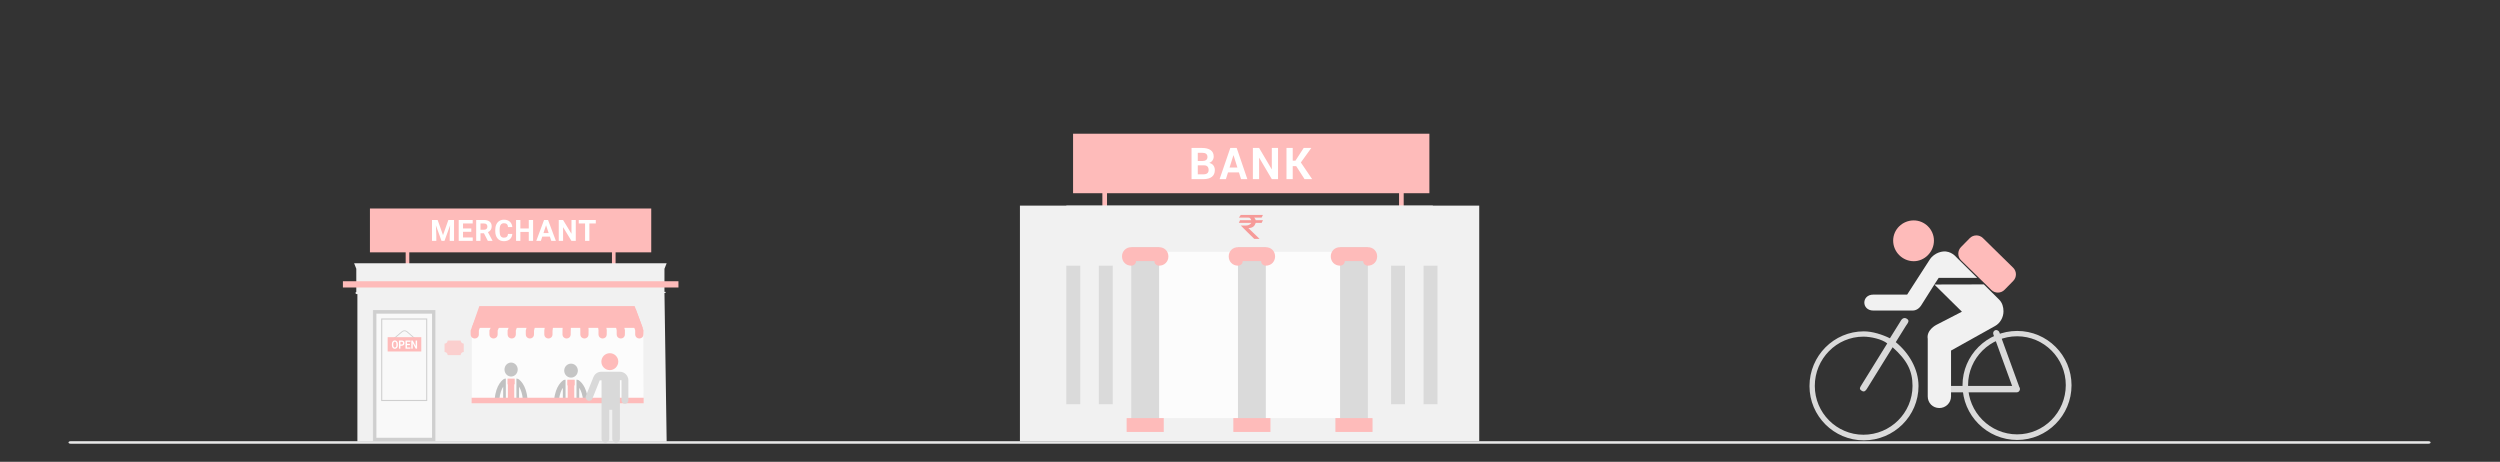 <svg xmlns="http://www.w3.org/2000/svg" xmlns:xlink="http://www.w3.org/1999/xlink" width="3010" height="556" viewBox="0 0 3010 556">
  <rect x="0" y="0" width="3010" height="556" fill="#333333" stroke="none"/>
  <defs>
    <rect id="about-us---header-image_24-aug-a" width="75.708" height="158.148" x=".463" y="1.034"/>
    <polygon id="about-us---header-image_24-aug-c" points="2.641 159.529 2.641 5.746 73.992 5.746 73.992 159.529"/>
  </defs>
  <g fill="none" fill-rule="evenodd" transform="translate(82 161)">
    <path fill="#E9E9E9" fill-rule="nonzero" d="M2841.94,373.23 C2843.321,373.23 2844.44,372.556 2844.44,371.725 C2844.44,370.894 2843.321,370.22 2841.94,370.22 L2.94,370.22 C1.559,370.22 0.44,370.894 0.44,371.725 C0.44,372.556 1.559,373.23 2.94,373.23 L2841.94,373.23 Z"/>
    <g transform="translate(330.768 90.041)">
      <rect width="4.361" height="23.2" x="75.661" y="45.679" fill="#FEBBBA" fill-rule="nonzero"/>
      <rect width="4.361" height="23.2" x="324.034" y="45.679" fill="#FEBBBA" fill-rule="nonzero"/>
      <g transform="translate(0 65.9)">
        <g fill="#ECEBED" fill-rule="nonzero" transform="translate(273.422 103.626)">
          <path d="M48.164 1.203C32.908 14.659 17.233 27.69 1.204 40.209 16.452 26.749 32.136 13.726 48.164 1.203zM58.689 10.951C43.432 24.411 27.757 37.438 11.729 49.958 26.985 36.497 42.66 23.479 58.689 10.951zM69.549 54.221C61.589 61.553 53.259 68.478 44.592 74.952 52.552 67.625 60.887 60.7 69.549 54.221zM69.549 46.097C61.589 53.429 53.259 60.354 44.592 66.828 52.552 59.496 60.887 52.575 69.549 46.097zM32.306 8.311C24.346 15.639 16.016 22.568 7.35 29.038 15.309 21.71 23.644 14.785 32.306 8.311z"/>
        </g>
        <g transform="translate(13.008)">
          <polygon fill="#F1F1F1" fill-rule="nonzero" points="374.241 35.794 375.562 35.794 375.562 34.469 374.241 34.469 374.241 6.629 376.882 0 .559 0 3.2 6.629 3.2 34.469 1.88 35.794 3.2 37.12 4.521 37.12 4.521 214.766 20.366 214.766 102.233 214.766 376.882 214.766"/>
          <path fill="#FCFCFC" fill-rule="nonzero" d="M349.058,167.952 L142.219,167.952 L142.219,84.338 C144.879,87.17 148.007,86.063 148.159,80.945 L148.198,76.108 L158.758,54.856 L339.323,54.856 C339.323,54.856 345.024,69.752 349.058,80.653 C348.482,87.017 349.058,167.952 349.058,167.952 Z"/>
          <g fill-rule="nonzero" transform="translate(167.807 119.534)">
            <rect width="7.627" height="24" x="17.926" y="20" fill="#FEBBBA"/>
            <rect width="8.493" height="6.848" x="17.541" y="19.385" fill="#FEBBBA"/>
            <path fill="#C1C1C1" d="M12.217 29.164L12.217 44.399 15.418 44.399 15.418 19.385 14.952 19.385C14.783 19.385 14.619 19.404 14.458 19.434 14.046 19.449 13.631 19.556 13.242 19.772 12.916 19.949 10.293 21.501 7.635 25.638 5.173 29.459 2.728 35.462 1.936 44.399L7.624 44.399C8.373 36.813 10.391 32.068 12.217 29.164L12.217 29.164zM28.158 44.399L31.359 44.399 31.359 29.17C31.514 29.416 31.671 29.671 31.828 29.945 33.515 32.893 35.262 37.462 35.947 44.399L41.638 44.399C40.848 35.462 38.402 29.459 35.939 25.638 33.281 21.501 30.658 19.949 30.333 19.772 29.943 19.555 29.527 19.448 29.115 19.434 28.955 19.403 28.792 19.385 28.624 19.385L28.158 19.385 28.158 44.399 28.158 44.399z"/>
            <ellipse cx="21.788" cy="8.459" fill="#C5C5C5" rx="7.962" ry="8.419"/>
          </g>
          <g fill-rule="nonzero" transform="translate(240.595 120.835)">
            <rect width="7.865" height="24" x="17.165" y="20" fill="#FEBBBA"/>
            <rect width="8.759" height="6.848" x="16.768" y="19.385" fill="#FEBBBA"/>
            <path fill="#C1C1C1" d="M11.277 29.164L11.277 44.399 14.578 44.399 14.578 19.385 14.098 19.385C13.924 19.385 13.754 19.404 13.589 19.434 13.164 19.449 12.736 19.556 12.334 19.772 11.998 19.949 9.293 21.501 6.552 25.638 4.013 29.459 1.492 35.462.676 44.399L6.541 44.399C7.313 36.813 9.395 32.068 11.277 29.164L11.277 29.164zM27.716 44.399L31.018 44.399 31.018 29.17C31.178 29.416 31.339 29.671 31.501 29.945 33.241 32.893 35.043 37.462 35.749 44.399L41.618 44.399C40.803 35.462 38.28 29.459 35.741 25.638 33 21.501 30.295 19.949 29.959 19.772 29.557 19.555 29.129 19.448 28.703 19.434 28.539 19.403 28.37 19.385 28.197 19.385L27.716 19.385 27.716 44.399 27.716 44.399z"/>
            <ellipse cx="21.147" cy="8.459" fill="#C5C5C5" rx="8.211" ry="8.419"/>
          </g>
          <g transform="translate(22.58 55.31)">
            <polygon fill="#F9F9F9" points="2.641 155.759 2.641 1.976 73.992 1.976 73.992 155.759" transform="translate(0 1.24)"/>
            <mask id="about-us---header-image_24-aug-b" fill="#fff">
              <use xlink:href="#about-us---header-image_24-aug-a"/>
            </mask>
            <polygon stroke="#CFCFCF" stroke-width="4.357" points="2.641 156.999 2.641 3.216 73.992 3.216 73.992 156.999" mask="url(#about-us---header-image_24-aug-b)"/>
          </g>
          <rect width="207.182" height="6.629" x="142.025" y="161.932" fill="#FEBBBA" fill-rule="nonzero"/>
          <g fill="#FEBBBA" fill-rule="nonzero" transform="translate(140.059 50.597)">
            <path d="M10.739 30.265L10.708 35.102C10.503 41.686 1.065 41.642.821 35.102.817 33.491.817 31.876.817 30.265L7.302 14.568 11.428 4.264 20.487 4.264 10.739 30.265zM23.435 30.261L23.435 35.098 23.435 35.098C23.679 41.633 33.118 41.681 33.314 35.098L33.323 35.098 33.353 30.261 33.423 30.261 44.763 4.259 35.586 4.259 23.435 30.261zM45.325 30.261L45.325 35.098 45.325 35.098C45.57 41.633 55.008 41.681 55.204 35.098L55.213 35.098 55.243 30.261 55.313 30.261 64.219 4.259 55.043 4.259 45.325 30.261zM67.211 30.261L67.211 35.098 67.211 35.098C67.455 41.633 76.894 41.681 77.09 35.098L77.099 35.098 77.129 30.261 77.199 30.261 83.676 4.259 74.499 4.259 67.211 30.261zM89.507 30.261L89.507 30.261 89.507 35.098 89.507 35.098C89.751 41.633 99.194 41.681 99.386 35.098L99.395 35.098 99.429 30.261 99.495 30.261 102.735 4.259 93.559 4.259 89.507 30.261zM111.393 30.261L111.393 30.261 111.393 35.098 111.397 35.098C111.637 41.633 121.08 41.681 121.272 35.098L121.28 35.098 121.315 30.261 121.385 30.261 122.196 4.259 113.02 4.259 111.393 30.261zM132.071 4.259L132.882 30.261 132.882 30.261 132.882 35.098 132.886 35.098C133.126 41.633 142.569 41.681 142.761 35.098L142.769 35.098 142.804 30.261 142.874 30.261 141.252 4.259 132.071 4.259zM151.527 4.259L154.763 30.261 154.763 30.261 154.763 35.098 154.768 35.098C155.008 41.633 164.45 41.681 164.646 35.098L164.651 35.098 164.686 30.261 164.756 30.261 160.704 4.259 151.527 4.259zM170.988 4.259L176.658 30.261 176.654 30.261 176.654 35.098 176.658 35.098C176.902 41.633 186.34 41.681 186.537 35.098L186.545 35.098 186.576 30.261 186.646 30.261 180.169 4.259 170.988 4.259zM190.043 4.259L198.954 30.261C198.949 31.872 198.949 33.487 198.949 35.098 199.198 41.633 208.636 41.681 208.833 35.098 208.833 35.098 209.011 32.48 209.011 30.261 208.833 28.978 199.482 4.259 199.482 4.259L190.043 4.259z"/>
            <polygon points="11.302 .963 198.246 .963 207.986 27.227 2.125 27.227"/>
          </g>
        </g>
        <path fill="#CFCFCF" fill-rule="nonzero" d="M101.652,165.909 L46.157,165.909 L46.157,66.481 L101.652,66.481 L101.652,165.909 L101.652,165.909 Z M47.478,164.584 L100.33,164.584 L100.33,67.806 L47.478,67.806 L47.478,164.584 Z"/>
        <g fill-rule="nonzero" transform="translate(53.875 80.766)">
          <path fill="#CFCFCF" d="M8.356,9.995 L17.861,1.983 C18.594,1.366 19.488,1.059 20.386,1.059 C21.301,1.059 22.212,1.378 22.951,2.017 L32.313,10.121 L32.995,9.317 L23.633,1.213 C22.7,0.405 21.542,0 20.386,0 C19.252,0 18.115,0.39 17.19,1.17 L7.684,9.183 L8.356,9.995"/>
          <polygon fill="#FEBBBA" points=".09 25.486 40.589 25.486 40.589 8.252 .09 8.252"/>
          <path fill="#FFF" d="M12.357,18.084 C12.357,19.291 12.022,20.289 11.353,21.077 C10.684,21.866 9.815,22.26 8.745,22.26 C7.683,22.26 6.821,21.866 6.157,21.077 C5.494,20.289 5.163,19.291 5.163,18.084 L5.163,16.314 C5.163,15.112 5.493,14.115 6.155,13.325 C6.816,12.534 7.677,12.139 8.739,12.139 C9.809,12.139 10.679,12.534 11.35,13.325 C12.021,14.115 12.357,15.112 12.357,16.314 L12.357,18.084 Z M10.618,16.301 C10.618,15.535 10.45,14.907 10.114,14.416 C9.779,13.925 9.317,13.679 8.729,13.679 C8.141,13.679 7.685,13.924 7.361,14.412 C7.038,14.901 6.876,15.53 6.876,16.301 L6.876,18.084 C6.876,18.864 7.039,19.499 7.367,19.99 C7.695,20.481 8.151,20.726 8.735,20.726 C9.327,20.726 9.789,20.481 10.12,19.99 C10.452,19.499 10.618,18.864 10.618,18.084 L10.618,16.301 Z M15.425,18.551 L15.425,22.118 L13.696,22.118 L13.696,12.281 L17.131,12.281 C18.121,12.281 18.901,12.569 19.469,13.146 C20.038,13.722 20.322,14.481 20.322,15.422 C20.322,16.364 20.038,17.12 19.469,17.692 C18.901,18.265 18.121,18.551 17.131,18.551 L15.425,18.551 Z M15.425,17.03 L17.131,17.03 C17.612,17.03 17.977,16.881 18.226,16.581 C18.475,16.282 18.599,15.9 18.599,15.436 C18.599,14.963 18.476,14.572 18.229,14.264 C17.982,13.955 17.616,13.801 17.131,13.801 L15.425,13.801 L15.425,17.03 Z M26.894,17.794 L23.324,17.794 L23.324,20.604 L27.498,20.604 L27.498,22.118 L21.595,22.118 L21.595,12.281 L27.486,12.281 L27.486,13.801 L23.324,13.801 L23.324,16.274 L26.894,16.274 L26.894,17.794 Z M35.526,22.118 L33.803,22.118 L30.322,15.395 L30.287,15.402 L30.287,22.118 L28.558,22.118 L28.558,12.281 L30.287,12.281 L33.768,18.996 L33.803,18.99 L33.803,12.281 L35.526,12.281 L35.526,22.118 Z"/>
        </g>
        <rect width="403.982" height="7.54" x=".095" fill="#FEBBBA" fill-rule="nonzero" transform="translate(0 21.67)"/>
        <path fill="#FBCFCE" fill-rule="nonzero" d="M4.581,17.853 C4.581,15.797 2.921,14.131 0.872,14.131 L0.872,3.982 C2.921,3.982 4.581,2.315 4.581,0.259 L20.245,0.259 C20.245,2.315 21.905,3.982 23.954,3.982 L23.954,14.131 C21.905,14.131 20.245,15.797 20.245,17.853 L4.581,17.853 Z" transform="translate(121.609 92.76)"/>
      </g>
      <g transform="translate(32.635)">
        <polygon fill="#FEBBBA" fill-rule="nonzero" points="0 0 338.69 0 338.69 52.78 0 52.78"/>
        <path fill="#FFF" d="M48.878,2.506 L55.349,20.771 L61.785,2.506 L68.603,2.506 L68.603,27.689 L63.395,27.689 L63.395,20.805 L63.914,8.923 L57.114,27.689 L53.549,27.689 L46.767,8.94 L47.286,20.805 L47.286,27.689 L42.095,27.689 L42.095,2.506 L48.878,2.506 Z M89.401,16.775 L79.434,16.775 L79.434,23.521 L91.131,23.521 L91.131,27.689 L74.243,27.689 L74.243,2.506 L91.096,2.506 L91.096,6.709 L79.434,6.709 L79.434,12.711 L89.401,12.711 L89.401,16.775 Z M104.61,18.47 L100.474,18.47 L100.474,27.689 L95.284,27.689 L95.284,2.506 L104.644,2.506 C107.62,2.506 109.916,3.169 111.531,4.495 C113.146,5.821 113.953,7.695 113.953,10.116 C113.953,11.834 113.581,13.267 112.837,14.414 C112.093,15.562 110.966,16.475 109.454,17.156 L114.905,27.447 L114.905,27.689 L109.333,27.689 L104.61,18.47 Z M100.474,14.267 L104.662,14.267 C105.965,14.267 106.974,13.936 107.69,13.273 C108.405,12.61 108.762,11.696 108.762,10.531 C108.762,9.344 108.425,8.41 107.75,7.729 C107.075,7.049 106.04,6.709 104.644,6.709 L100.474,6.709 L100.474,14.267 Z M138.783,19.3 C138.586,22.01 137.586,24.143 135.781,25.7 C133.975,27.257 131.596,28.035 128.643,28.035 C125.413,28.035 122.873,26.948 121.021,24.775 C119.17,22.601 118.244,19.618 118.244,15.824 L118.244,14.285 C118.244,11.863 118.671,9.73 119.525,7.885 C120.378,6.04 121.598,4.625 123.184,3.639 C124.77,2.653 126.613,2.16 128.712,2.16 C131.619,2.16 133.961,2.938 135.737,4.495 C137.514,6.052 138.54,8.237 138.817,11.05 L133.626,11.05 C133.499,9.424 133.047,8.245 132.268,7.513 C131.489,6.781 130.304,6.415 128.712,6.415 C126.982,6.415 125.687,7.035 124.828,8.274 C123.969,9.514 123.527,11.436 123.504,14.042 L123.504,15.945 C123.504,18.666 123.917,20.655 124.741,21.912 C125.566,23.169 126.867,23.798 128.643,23.798 C130.247,23.798 131.443,23.431 132.233,22.699 C133.024,21.967 133.476,20.834 133.592,19.3 L138.783,19.3 Z M163.802,27.689 L158.611,27.689 L158.611,16.896 L148.489,16.896 L148.489,27.689 L143.299,27.689 L143.299,2.506 L148.489,2.506 L148.489,12.711 L158.611,12.711 L158.611,2.506 L163.802,2.506 L163.802,27.689 Z M183.977,22.5 L174.876,22.5 L173.146,27.689 L167.626,27.689 L177.004,2.506 L181.814,2.506 L191.244,27.689 L185.725,27.689 L183.977,22.5 Z M176.278,18.297 L182.576,18.297 L179.409,8.871 L176.278,18.297 Z M215.191,27.689 L210,27.689 L199.896,11.119 L199.896,27.689 L194.705,27.689 L194.705,2.506 L199.896,2.506 L210.018,19.11 L210.018,2.506 L215.191,2.506 L215.191,27.689 Z M239.294,6.709 L231.577,6.709 L231.577,27.689 L226.386,27.689 L226.386,6.709 L218.773,6.709 L218.773,2.506 L239.294,2.506 L239.294,6.709 Z" transform="translate(32.637 11.31)"/>
        <g fill-rule="nonzero" transform="matrix(-1 0 0 1 312.138 173.477)">
          <path fill="#FEBBBA" d="M33.501,10.919 C33.501,5.338 29.01,0.728 23.305,0.728 C17.721,0.728 13.109,5.217 13.109,10.919 C13.23,16.5 17.721,21.111 23.305,21.111 C28.888,21.111 33.501,16.622 33.501,10.919 Z"/>
          <path fill="#D9D9D9" d="M43.09,29.604 C43.09,29.482 42.968,29.482 42.968,29.361 C41.391,25.6 37.749,23.052 33.501,23.052 L11.288,23.052 C5.705,23.052 1.214,27.541 0.971,33.001 L0.971,57.509 C0.971,59.814 2.792,61.634 5.098,61.634 C7.404,61.634 9.225,59.814 9.225,57.509 L9.225,33.243 L11.167,33.243 L11.167,63.575 L11.167,103.856 C11.167,106.403 13.23,108.466 15.779,108.466 C18.328,108.466 20.392,106.403 20.392,103.856 L20.392,68.913 L22.213,68.913 L24.033,68.913 L24.033,103.856 C24.033,106.403 26.097,108.466 28.646,108.466 C31.195,108.466 33.258,106.403 33.258,103.856 L33.258,63.696 L33.258,33.365 L35.443,33.365 L44.304,55.446 C45.153,57.63 47.581,58.601 49.766,57.751 C52.072,56.781 53.043,54.354 52.193,52.292 L43.09,29.604 Z"/>
        </g>
      </g>
    </g>
    <g fill-rule="nonzero" transform="translate(1146)">
      <polygon fill="#FEBBBA" points="99.253 61.546 104.838 61.546 104.838 89.351 99.253 89.351"/>
      <polygon fill="#FEBBBA" points="456.458 61.546 462.044 61.546 462.044 89.351 456.458 89.351"/>
      <g transform="translate(0 86.1)">
        <rect width="553" height="283.607" y=".472" fill="#F1F1F1"/>
        <polygon fill="#DADADA" points="485.97 72.764 502.727 72.764 502.727 239.591 485.97 239.591"/>
        <polygon fill="#DADADA" points="446.869 72.764 463.626 72.764 463.626 239.591 446.869 239.591"/>
        <polygon fill="#DADADA" points="94.96 72.764 111.717 72.764 111.717 239.591 94.96 239.591"/>
        <polygon fill="#DADADA" points="55.859 72.764 72.616 72.764 72.616 239.591 55.859 239.591"/>
        <polygon fill="#FCFCFC" points="150.818 22.716 402.182 22.716 402.182 256.274 150.818 256.274"/>
      </g>
      <g transform="translate(55.85 86.497)">
        <polygon fill="#F1F1F1" points=".008 .075 441.291 .075 441.291 55.684 .008 55.684"/>
        <path fill="#F69A98" d="M228.042,11.263 L210.045,11.263 L207.759,14.461 L218.889,14.461 C221.689,14.461 221.741,15.963 222.725,17.613 L209.137,17.613 L207.759,20.864 L222.725,20.864 C221.741,22.514 219.378,24.019 216.621,24.019 L210.045,24.019 C215.558,29.517 220.497,34.61 226.271,40.108 L232.67,40.108 L219.186,27.088 C224.6,27.088 226.861,24.438 228.042,20.864 L235.184,20.842 L236.707,17.651 L228.042,17.613 C227.847,16.65 226.992,15.285 226.208,14.461 L235.184,14.461 L236.707,11.263 L228.042,11.263 Z"/>
      </g>
      <g transform="translate(122.579 136.008)">
        <rect width="33.515" height="211.315" x="11.482" y=".612" fill="#DADADA"/>
        <path fill="#FEBBBA" d="M44.997,0.612 L11.482,0.612 C4.896,0.612 0.31,5.592 0.31,11.734 C0.31,17.876 4.896,22.856 11.482,22.856 C14.285,22.856 17.519,20.667 17.068,17.295 L39.411,17.295 C38.96,20.667 42.194,22.856 44.997,22.856 C51.582,22.856 56.169,17.876 56.169,11.734 C56.169,5.592 51.582,0.612 44.997,0.612"/>
        <rect width="44.687" height="16.683" x="5.896" y="206.366" fill="#FEBBBA"/>
      </g>
      <g transform="translate(250.947 136.008)">
        <polygon fill="#DADADA" points="11.588 .612 45.103 .612 45.103 211.927 11.588 211.927"/>
        <path fill="#FEBBBA" d="M45.103,0.612 L11.588,0.612 C5.003,0.612 0.417,5.592 0.417,11.734 C0.417,17.876 5.003,22.856 11.588,22.856 C14.392,22.856 17.625,20.667 17.174,17.295 L39.518,17.295 C39.066,20.667 42.3,22.856 45.103,22.856 C51.689,22.856 56.275,17.876 56.275,11.734 C56.275,5.592 51.689,0.612 45.103,0.612"/>
        <rect width="44.687" height="16.683" x="6.002" y="206.366" fill="#FEBBBA"/>
      </g>
      <g transform="translate(373.73 136.008)">
        <rect width="33.515" height="211.315" x="11.695" y=".612" fill="#DADADA"/>
        <path fill="#FEBBBA" d="M45.21,0.612 L11.695,0.612 C5.109,0.612 0.523,5.592 0.523,11.734 C0.523,17.876 5.109,22.856 11.695,22.856 C14.498,22.856 17.732,20.667 17.281,17.295 L39.624,17.295 C39.173,20.667 42.407,22.856 45.21,22.856 C51.795,22.856 56.382,17.876 56.382,11.734 C56.382,5.592 51.795,0.612 45.21,0.612"/>
        <polygon fill="#FEBBBA" points="6.109 206.366 50.796 206.366 50.796 223.049 6.109 223.049"/>
      </g>
      <g transform="translate(63.975)">
        <polygon fill="#FEBBBA" points="0 0 429.008 0 429.008 71.63 0 71.63"/>
        <path fill="#FFF" d="M3.154,39.585 L3.154,2.062 L15.811,2.062 C20.219,2.062 23.657,2.921 26.127,4.639 C28.597,6.357 29.831,8.926 29.831,12.345 C29.831,14.08 29.373,15.63 28.455,16.996 C27.538,18.362 26.204,19.389 24.455,20.076 C26.701,20.557 28.386,21.588 29.51,23.169 C30.633,24.749 31.195,26.579 31.195,28.658 C31.195,32.249 30.011,34.968 27.645,36.815 C25.278,38.662 21.925,39.585 17.586,39.585 L3.154,39.585 Z M10.666,22.988 L10.666,33.812 L17.586,33.812 C19.576,33.812 21.093,33.378 22.14,32.511 C23.186,31.643 23.709,30.359 23.709,28.658 C23.709,26.82 23.263,25.415 22.371,24.444 C21.479,23.474 20.073,22.988 18.152,22.988 L10.666,22.988 Z M10.666,17.782 L16.068,17.782 C18.075,17.782 19.618,17.37 20.699,16.545 C21.779,15.721 22.32,14.518 22.32,12.937 C22.32,11.202 21.775,9.922 20.686,9.097 C19.597,8.273 17.972,7.86 15.811,7.86 L10.666,7.86 L10.666,17.782 Z M60.21,31.493 L47.064,31.493 L44.517,39.585 L36.928,39.585 L49.817,2.062 L57.509,2.062 L70.345,39.585 L62.756,39.585 L60.21,31.493 Z M48.916,25.591 L58.357,25.591 L53.727,10.85 L53.573,10.85 L48.916,25.591 Z M107.284,39.585 L99.798,39.585 L84.671,13.942 L84.517,13.968 L84.517,39.585 L77.005,39.585 L77.005,2.062 L84.517,2.062 L99.643,27.679 L99.798,27.653 L99.798,2.062 L107.284,2.062 L107.284,39.585 Z M129.147,23.916 L124.98,23.916 L124.98,39.585 L117.468,39.585 L117.468,2.062 L124.98,2.062 L124.98,17.396 L128.247,17.396 L138.177,2.062 L147.36,2.062 L134.755,19.535 L148.364,39.585 L139.206,39.585 L129.147,23.916 Z" transform="translate(139.486 15.08)"/>
      </g>
    </g>
    <g fill-rule="nonzero" transform="translate(2096 104.36)">
      <path fill="#FEBBBA" d="M126.161,0.011 C139.237,0.011 150.465,10.794 150.465,24.34 C150.465,37.937 139.231,49.133 126.161,49.133 C112.589,49.133 101.368,37.937 101.368,24.34 C101.368,10.8 112.589,0.011 126.161,0.011 L126.161,0.011 Z"/>
      <path fill="#DADADA" d="M116.731,126.954 C119.213,123.317 121.542,120.713 117.856,118.412 C114.177,116.13 111.487,118.613 109.539,122.52 L97.454,141.933 C88.369,137.425 76.414,133.583 66.033,133.583 C29.97,133.589 0.626,163.121 0.626,199.467 C0.626,235.5 29.97,264.819 66.027,264.819 C102.335,264.819 131.892,235.494 131.892,199.461 C131.892,179.15 120.483,159.623 104.503,146.596 L116.731,126.954 Z M7.02,199.285 C7.02,166.567 33.287,139.963 65.574,139.963 C74.281,139.963 87.715,142.86 94.259,148.101 L63.646,197.52 C60.994,201.802 60.236,203.014 63.582,205.186 C66.929,207.357 68.69,204.49 70.414,201.705 L100.73,152.758 C118.407,168.532 124.67,181.368 124.67,199.285 C124.67,231.698 98.165,258.055 65.574,258.055 C33.287,258.055 7.02,231.698 7.02,199.285 Z"/>
      <rect width="94.632" height="7.702" x="159.329" y="199.338" fill="#DADADA" rx="3.844"/>
      <path fill="#DADADA" d="M250.726,133.091 C214.405,133.091 184.861,162.441 184.861,198.499 C184.861,234.795 214.405,264.352 250.726,264.352 C286.783,264.352 316.127,234.795 316.127,198.499 C316.127,162.441 286.783,133.091 250.726,133.091 L250.726,133.091 Z M250.64,257.614 C218.081,257.614 191.554,230.997 191.554,198.321 C191.554,165.892 218.081,139.522 250.64,139.522 C282.924,139.522 309.205,165.892 309.205,198.321 C309.205,230.997 282.924,257.614 250.64,257.614 L250.64,257.614 Z"/>
      <path fill="#FEBBBA" d="M245.786,56.916 C250.268,61.254 250.324,68.407 245.936,72.864 L235.486,83.54 C231.123,87.997 223.99,88.078 219.545,83.715 L183.175,48.102 C178.736,43.739 178.649,36.587 183.024,32.129 L193.493,21.466 C197.843,17.009 204.983,16.928 209.453,21.278 L245.786,56.916 L245.786,56.916 Z"/>
      <path fill="#F1F1F1" d="M202.532,69.181 L177.125,43.999 C177.125,43.999 171.045,36.502 161.698,37.448 C161.698,37.448 151.399,37.944 145.337,47.271 L118.2,89.347 L77.516,89.347 C63.023,89.347 63.023,108.536 77.516,108.536 L124.751,108.536 C128.499,108.536 132.235,106.63 135.025,102.449 L150.954,77.199 L156.2,69.181 L202.532,69.181 L202.532,69.181 Z"/>
      <path fill="#F1F1F1" d="M229.017,95.428 L210.493,77.067 L150.954,77.199 L184.14,109.921 L153.279,125.832 C153.279,125.832 141.131,131.912 142.992,142.676 L142.992,211.883 C142.992,219.85 149.06,225.906 157.015,225.906 C164.513,225.906 171.051,219.85 171.051,211.883 L171.051,156.718 L223.889,127.242 C229.989,123.957 234.201,116.968 234.201,109.451 C234.195,104.355 232.778,99.171 229.017,95.428 L229.017,95.428 Z"/>
      <rect width="7.673" height="78.416" x="233.83" y="129.847" fill="#DADADA" rx="3.836" transform="rotate(-20 237.667 169.055)"/>
    </g>
  </g>
</svg>
